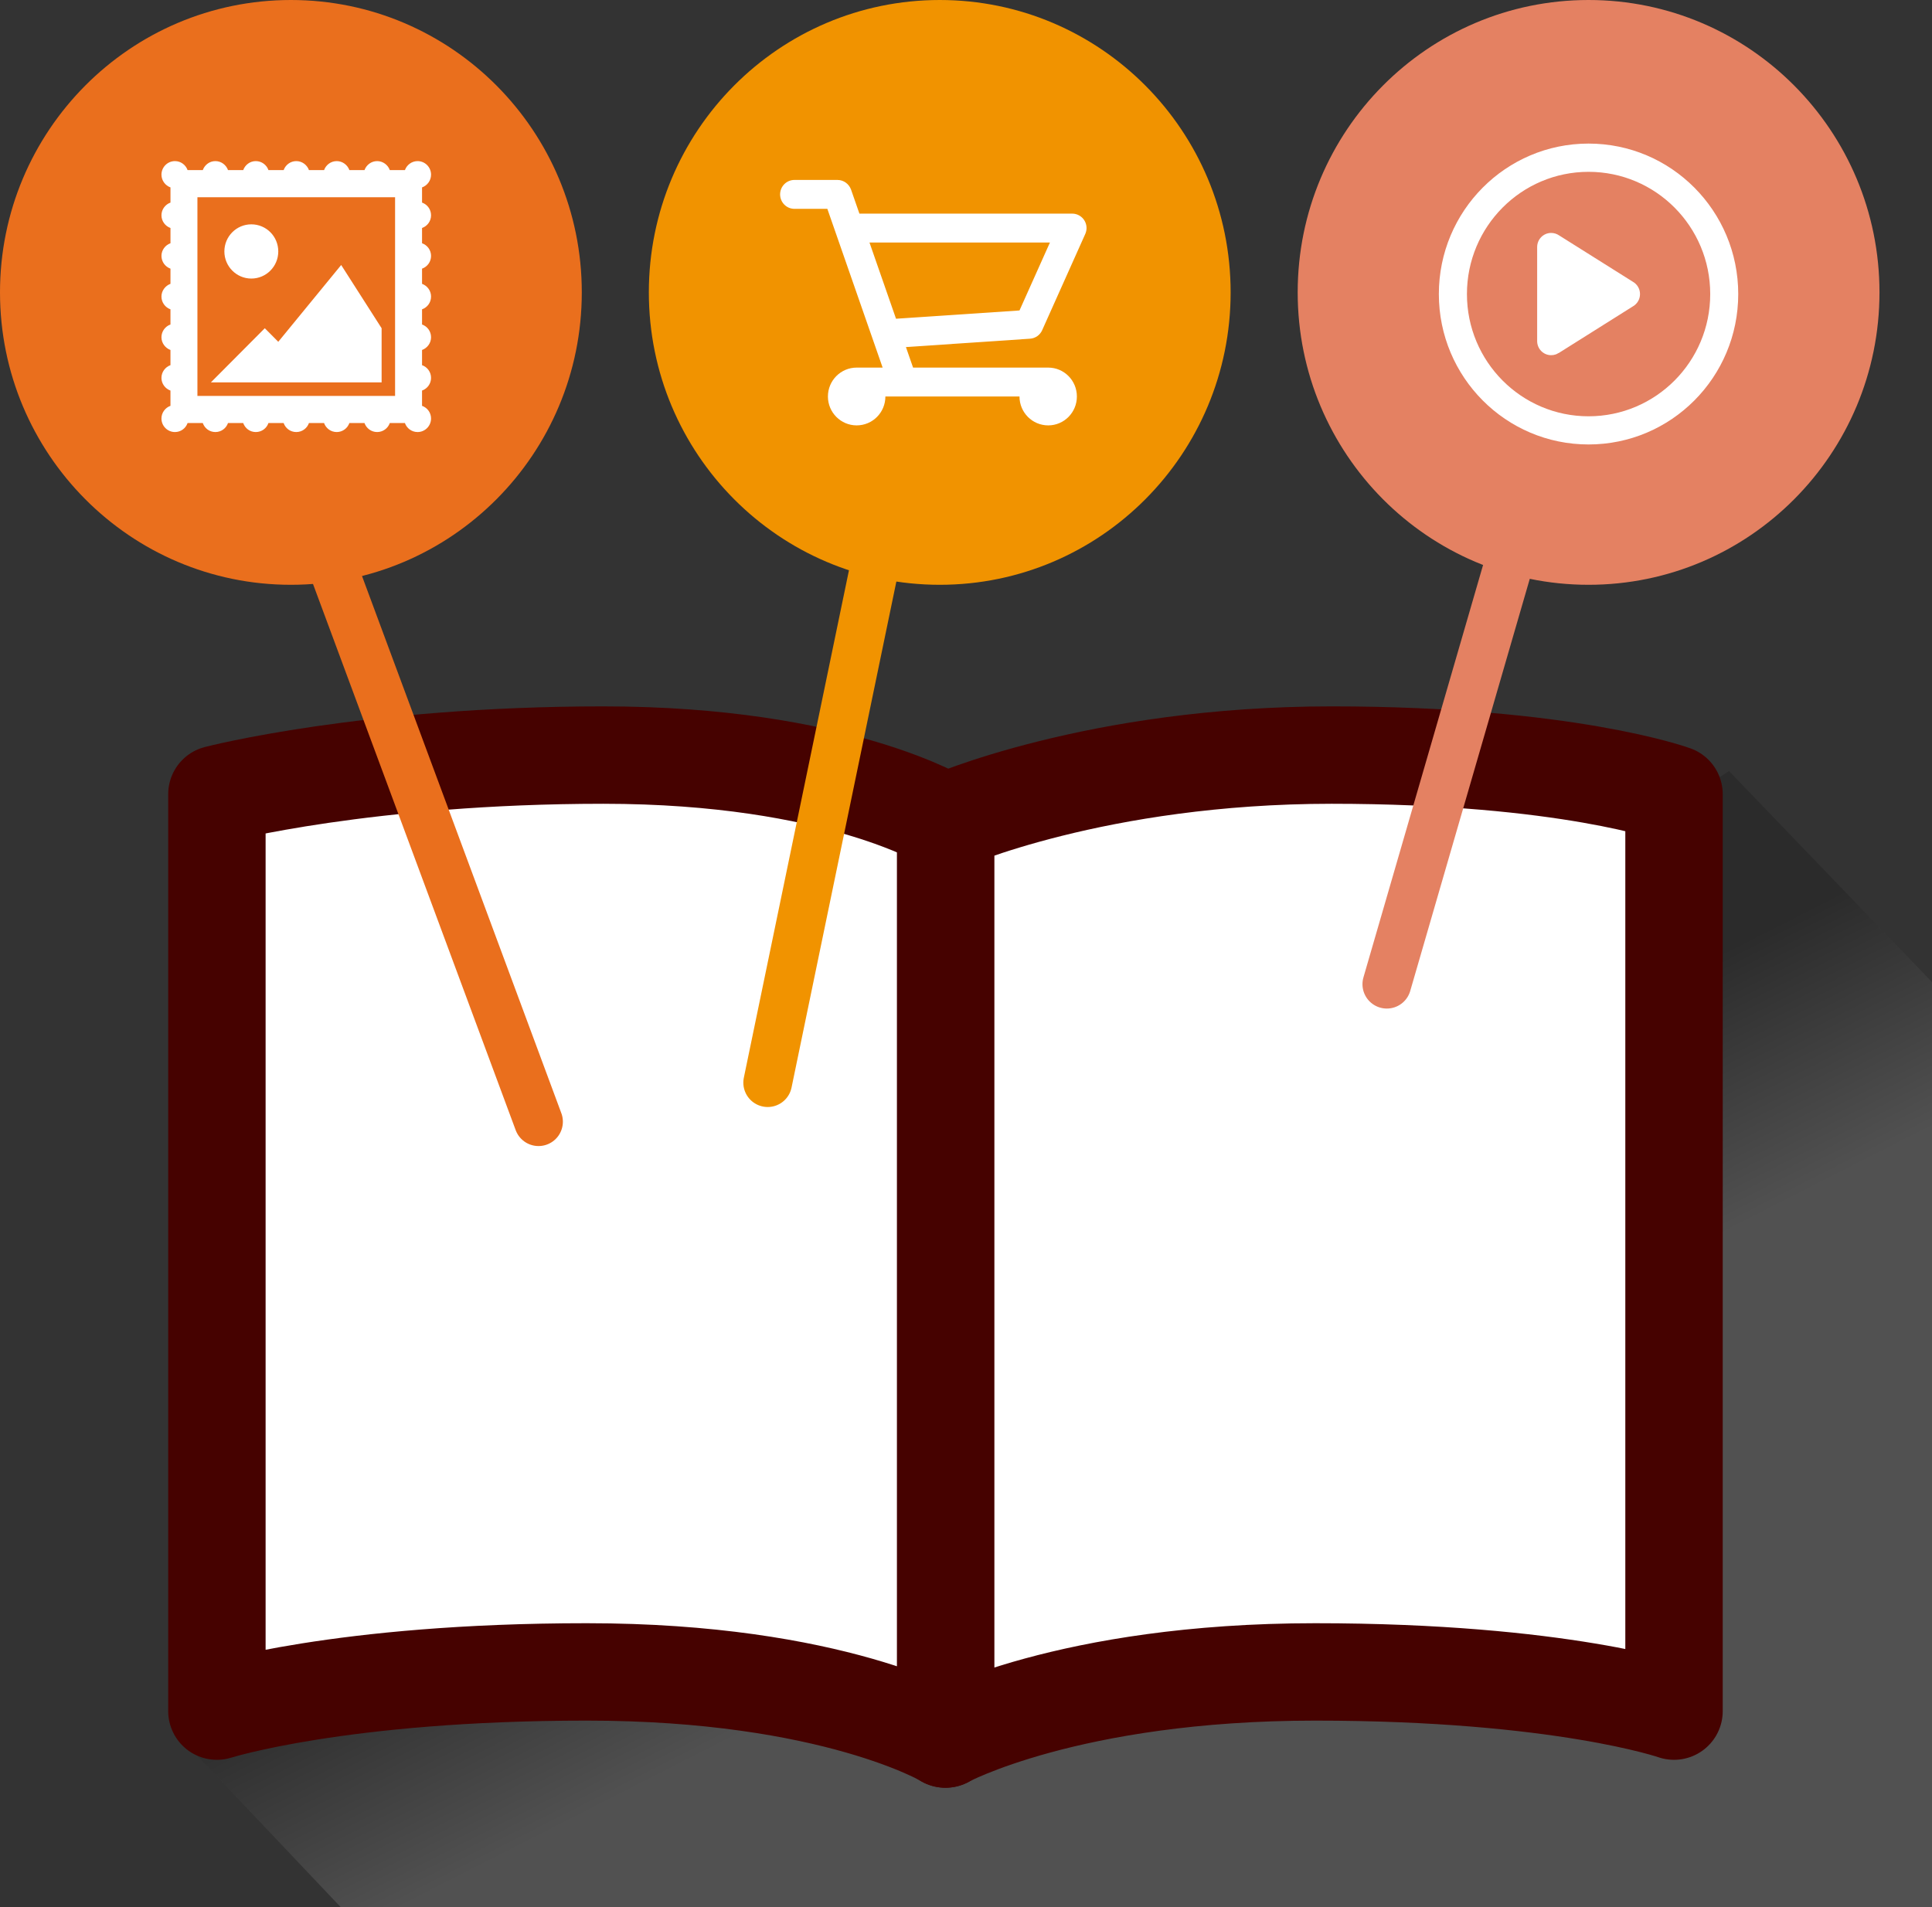 <svg version="1.1" xmlns="http://www.w3.org/2000/svg" xmlns:xlink="http://www.w3.org/1999/xlink" width="238px" height="235px" viewBox="0 0 238 235">
<rect x="0" y="0" width="238" height="235" fill="#333333" stroke="none"/>
<linearGradient id="info_graphic_how_shortcut_works_gradient" gradientUnits="userSpaceOnUse" x1="126.738" y1="160.134" x2="150.345" y2="206.467">
	<stop  offset="0.01" style="stop-color:#000000"/>
	<stop  offset="0.61" style="stop-color:#FFFFFF"/>
</linearGradient>
<polygon opacity="0.149" fill="url(#info_graphic_how_shortcut_works_gradient)" points="213,95 238,121 238,235 42,235 24,216 "/>
<g>
	
		<path fill="#FFFFFF" stroke="#460200" stroke-width="12" stroke-linecap="round" stroke-linejoin="round" stroke-miterlimit="10" d="
		M206.22,210.82c0,0-13.84-4.83-44.21-4.83c-30.38,0-45.56,8.27-45.56,8.27V101.29c0,0,18.56-8.26,47.59-8.26
		c29.02,0,42.18,4.82,42.18,4.82V210.82z"/>
	
		<path fill="#FFFFFF" stroke="#460200" stroke-width="12" stroke-linecap="round" stroke-linejoin="round" stroke-miterlimit="10" d="
		M116.49,214.26c0,0-13.83-8.27-44.21-8.27c-30.37,0-45.56,4.83-45.56,4.83V97.85c0,0,18.56-4.82,47.59-4.82
		c29.02,0,42.18,8.26,42.18,8.26V214.26z"/>
</g>
<line fill="none" stroke="#EA6F1D" stroke-width="6" stroke-linecap="round" stroke-linejoin="round" stroke-miterlimit="10" x1="66.34" y1="138.2" x2="38.91" y2="64.27"/>
<g>
	<g>
		<path fill="#EA6F1D" d="M71.67,36.02c0,19.9-16.04,36.03-35.83,36.03C16.04,72.05,0,55.92,0,36.02C0,16.13,16.04,0,35.84,0
			C55.63,0,71.67,16.13,71.67,36.02z"/>
	</g>
	<path fill-rule="evenodd" clip-rule="evenodd" fill="#FFFFFF" d="M30.96,34.32c-1.83,0-3.32-1.5-3.32-3.34
		c0-1.85,1.49-3.34,3.32-3.34c1.84,0,3.32,1.49,3.32,3.34C34.28,32.82,32.8,34.32,30.96,34.32z M34.28,42.11l7.75-9.46l4.98,7.79
		v6.67H25.98l6.64-6.67L34.28,42.11z M48.67,24.3H24.32v24.48h24.35V24.3z M53.1,46.56c0,0.72-0.46,1.33-1.11,1.56V50
		c0.65,0.23,1.11,0.84,1.11,1.56c0,0.92-0.74,1.67-1.66,1.67c-0.72,0-1.33-0.46-1.56-1.11h-1.86c-0.23,0.65-0.84,1.11-1.56,1.11
		c-0.72,0-1.33-0.46-1.56-1.11h-1.86c-0.23,0.65-0.84,1.11-1.56,1.11s-1.33-0.46-1.56-1.11h-1.86c-0.23,0.65-0.84,1.11-1.56,1.11
		c-0.73,0-1.33-0.46-1.56-1.11h-1.87c-0.22,0.65-0.83,1.11-1.56,1.11c-0.72,0-1.32-0.46-1.55-1.11h-1.87
		c-0.23,0.65-0.83,1.11-1.56,1.11c-0.72,0-1.32-0.46-1.55-1.11h-1.87c-0.23,0.65-0.83,1.11-1.56,1.11c-0.92,0-1.66-0.75-1.66-1.67
		c0-0.72,0.47-1.33,1.11-1.56v-1.88c-0.64-0.23-1.11-0.84-1.11-1.56c0-0.73,0.47-1.34,1.11-1.57v-1.87
		c-0.64-0.24-1.11-0.85-1.11-1.57c0-0.73,0.47-1.34,1.11-1.57v-1.87c-0.64-0.23-1.11-0.84-1.11-1.57c0-0.72,0.47-1.33,1.11-1.57
		V33.1c-0.64-0.23-1.11-0.84-1.11-1.57c0-0.72,0.47-1.33,1.11-1.56v-1.88c-0.64-0.23-1.11-0.84-1.11-1.56
		c0-0.73,0.47-1.34,1.11-1.57v-1.87c-0.64-0.23-1.11-0.85-1.11-1.57c0-0.92,0.74-1.67,1.66-1.67c0.73,0,1.33,0.47,1.56,1.11h1.87
		c0.23-0.64,0.83-1.11,1.55-1.11c0.73,0,1.33,0.47,1.56,1.11h1.87c0.23-0.64,0.83-1.11,1.55-1.11c0.73,0,1.34,0.47,1.56,1.11h1.87
		c0.23-0.64,0.83-1.11,1.56-1.11c0.72,0,1.33,0.47,1.56,1.11h1.86c0.23-0.64,0.84-1.11,1.56-1.11s1.33,0.47,1.56,1.11h1.86
		c0.23-0.64,0.84-1.11,1.56-1.11c0.72,0,1.33,0.47,1.56,1.11h1.86c0.23-0.64,0.84-1.11,1.56-1.11c0.92,0,1.66,0.75,1.66,1.67
		c0,0.72-0.46,1.34-1.11,1.57v1.87c0.65,0.23,1.11,0.84,1.11,1.57c0,0.72-0.46,1.33-1.11,1.56v1.88c0.65,0.23,1.11,0.84,1.11,1.56
		c0,0.73-0.46,1.34-1.11,1.57v1.87c0.65,0.24,1.11,0.85,1.11,1.57c0,0.73-0.46,1.34-1.11,1.57v1.87c0.65,0.23,1.11,0.84,1.11,1.57
		c0,0.72-0.46,1.33-1.11,1.57v1.87C52.64,45.22,53.1,45.83,53.1,46.56z"/>
</g>
<g>
	<path fill="#E48162" d="M231.53,36.02c0,19.9-16.04,36.03-35.84,36.03c-19.79,0-35.83-16.13-35.83-36.03
		C159.86,16.13,175.9,0,195.69,0C215.49,0,231.53,16.13,231.53,36.02z"/>
	<path fill-rule="evenodd" clip-rule="evenodd" fill="#FFFFFF" d="M201.18,37.73l-9.17,5.77L192,43.49
		c-0.06,0.04-0.13,0.08-0.2,0.11l-0.01,0.01c-0.07,0.03-0.14,0.05-0.21,0.08h-0.02l-0.1,0.02l-0.01,0.01l-0.11,0.02h-0.02
		l-0.09,0.01h-0.03l-0.12,0.01c-0.95,0-1.72-0.78-1.72-1.74V30.44c0-0.96,0.77-1.74,1.72-1.74c0.37,0,0.7,0.11,0.98,0.3l9.1,5.72
		c0.52,0.3,0.87,0.86,0.87,1.51C202.03,36.87,201.69,37.43,201.18,37.73z M195.69,21.17c-8.27,0-14.98,6.74-14.98,15.06
		s6.71,15.06,14.98,15.06c8.28,0,14.99-6.74,14.99-15.06S203.97,21.17,195.69,21.17z M195.69,54.76c-10.18,0-18.44-8.29-18.44-18.53
		c0-10.24,8.26-18.54,18.44-18.54c10.19,0,18.44,8.3,18.44,18.54C214.13,46.47,205.88,54.76,195.69,54.76z"/>
</g>
<line fill="none" stroke="#E48162" stroke-width="6" stroke-linecap="round" stroke-linejoin="round" stroke-miterlimit="10" x1="170.84" y1="121.26" x2="186.77" y2="66.34"/>
<g>
	<path fill="#F19300" d="M151.6,36.02c0,19.9-16.04,36.03-35.83,36.03c-19.8,0-35.84-16.13-35.84-36.03
		C79.93,16.13,95.97,0,115.77,0C135.56,0,151.6,16.13,151.6,36.02z"/>
	<path fill-rule="evenodd" clip-rule="evenodd" fill="#FFFFFF" d="M107.11,29.88l3.27,9.39l15.21-1.02l3.75-8.37H107.11z
		 M133.69,28.83l-5.31,11.86c-0.26,0.58-0.83,1-1.5,1.04l-15.28,1.03l0.88,2.53h16.65c1.95,0,3.53,1.59,3.53,3.56
		c0,1.97-1.58,3.56-3.53,3.56c-1.96,0-3.54-1.59-3.54-3.56h-16.52c0,1.97-1.58,3.56-3.54,3.56c-1.95,0-3.54-1.59-3.54-3.56
		c0-1.97,1.59-3.56,3.54-3.56h3.2l-6.81-19.56h-4.06c-0.97,0-1.76-0.8-1.76-1.78s0.79-1.78,1.76-1.78h5.31
		c0.77,0,1.42,0.5,1.67,1.19l0,0l1.03,2.96h26.21c0.97,0,1.77,0.79,1.77,1.78C133.85,28.36,133.79,28.6,133.69,28.83z"/>
</g>
<line fill="none" stroke="#F19300" stroke-width="6" stroke-linecap="round" stroke-linejoin="round" stroke-miterlimit="10" x1="94.57" y1="133.39" x2="108.81" y2="64.64"/>
</svg>
